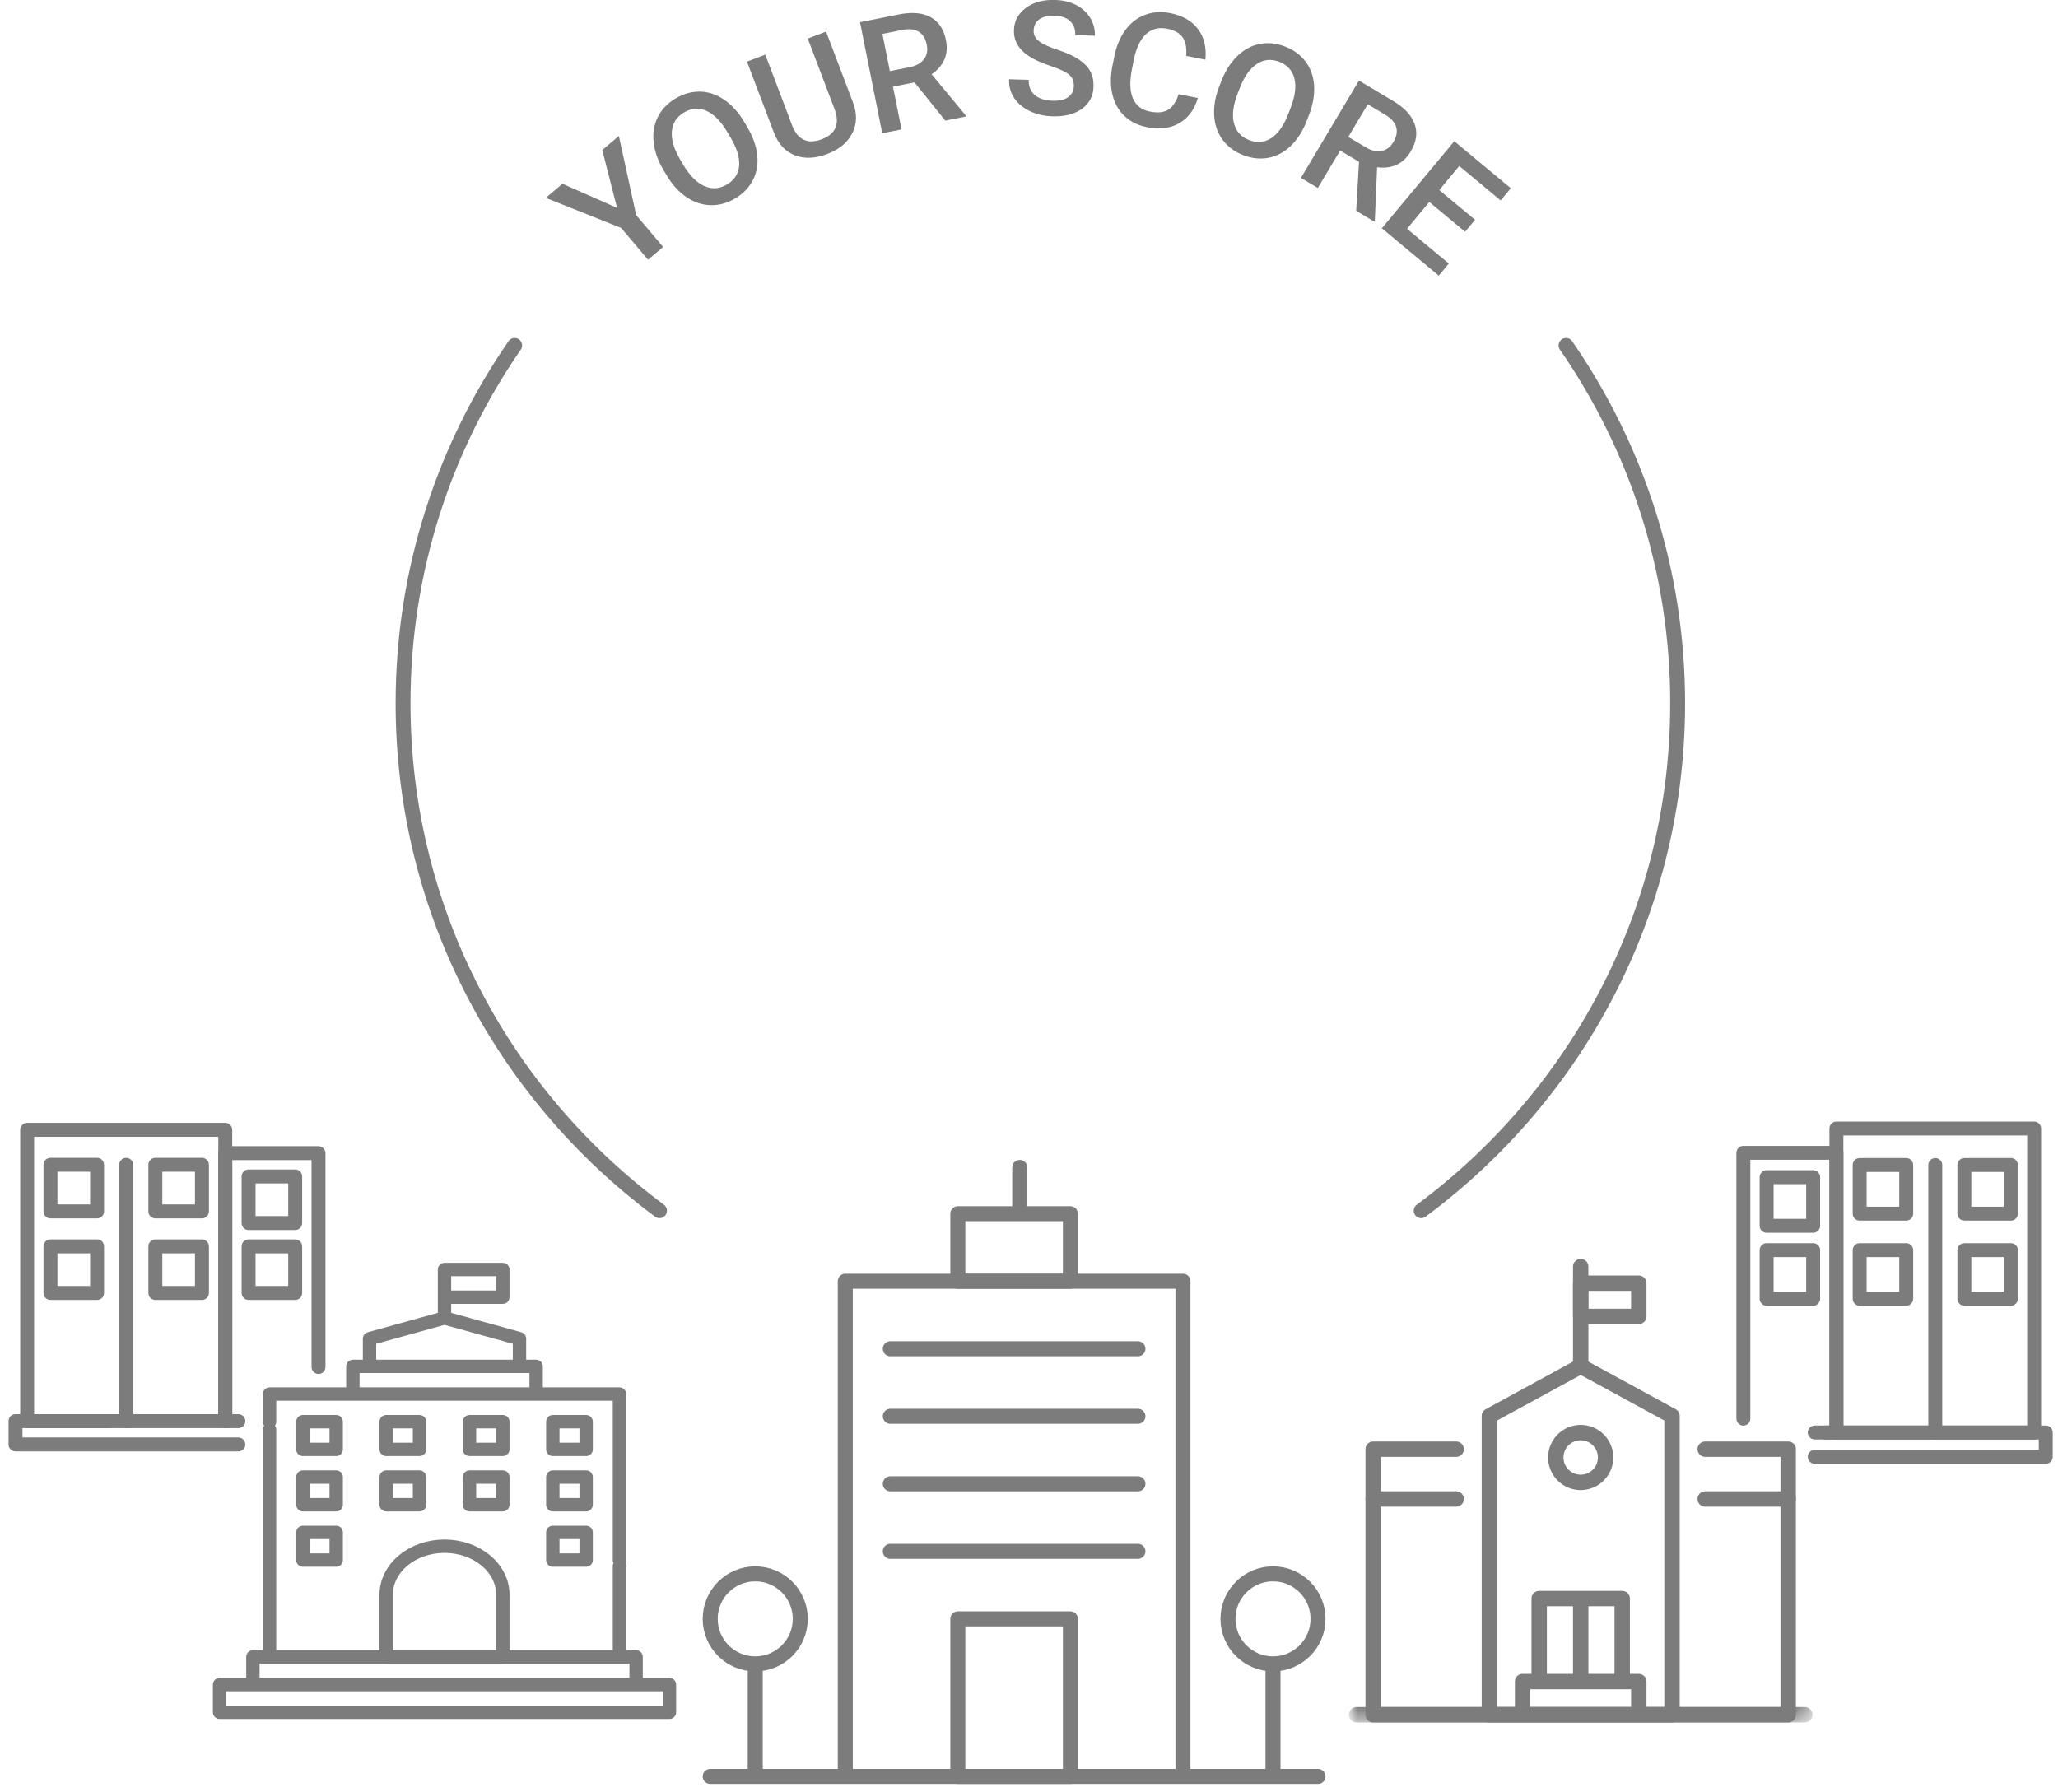 <svg xmlns="http://www.w3.org/2000/svg" xmlns:xlink="http://www.w3.org/1999/xlink" width="155" height="135" viewBox="0 0 155 135">
    <defs>
        <path id="prefix__a" d="M0 0H156V136H0z"/>
        <path id="prefix__c" d="M0 34.592L34.592 34.592 34.592 0 0 0z"/>
    </defs>
    <g fill="none" fill-rule="evenodd" transform="translate(0 -1)">
        <mask id="prefix__b" fill="#fff">
            <use xlink:href="#prefix__a"/>
        </mask>
        <g mask="url(#prefix__b)">
            <g>
                <g>
                    <g>
                        <g transform="translate(0 86) translate(0 .18) translate(16.12 2.75) translate(85.635 7.052)">
                            <path stroke="#7C7C7C" stroke-linecap="round" stroke-linejoin="round" stroke-width="1.159" d="M26.673 14.17L32.925 14.17 32.925 34.175 1.667 34.175 1.667 14.17 7.918 14.17"/>
                            <path stroke="#7C7C7C" stroke-linecap="round" stroke-linejoin="round" stroke-width="1.159" d="M24.173 34.175L10.419 34.175 10.419 11.669 17.296 7.919 24.173 11.669z"/>
                            <path stroke="#7C7C7C" stroke-linecap="round" stroke-linejoin="round" stroke-width="1.159" d="M19.172 14.795c0 1.036-.84 1.876-1.876 1.876s-1.876-.84-1.876-1.876c0-1.035.84-1.875 1.876-1.875s1.876.84 1.876 1.875zM17.296 7.919L17.296.417"/>
                            <mask id="prefix__d" fill="#fff">
                                <use xlink:href="#prefix__c"/>
                            </mask>
                            <path stroke="#7C7C7C" stroke-linecap="round" stroke-linejoin="round" stroke-width="1.159" d="M17.296 4.168L21.672 4.168 21.672 1.667 17.296 1.667zM14.17 31.675L20.422 31.675 20.422 25.423 14.17 25.423zM12.92 34.175L21.672 34.175 21.672 31.675 12.92 31.675zM1.667 17.921L7.919 17.921M26.673 17.921L32.925 17.921M17.296 25.423L17.296 31.675M.417 34.175L34.175 34.175" mask="url(#prefix__d)"/>
                        </g>
                        <g stroke="#7C7C7C" stroke-linecap="round" stroke-linejoin="round" stroke-width="1.13">
                            <path d="M10.267 45.872L35.699 45.872 35.699 8.572 10.267 8.572zM.094 45.872L45.872 45.872M6.876 34.004c0 1.872-1.518 3.39-3.39 3.39-1.874 0-3.392-1.518-3.392-3.39 0-1.873 1.518-3.391 3.391-3.391s3.391 1.518 3.391 3.39zM3.485 45.872L3.485 37.394M45.872 34.004c0 1.872-1.519 3.39-3.391 3.39-1.873 0-3.391-1.518-3.391-3.39 0-1.873 1.518-3.391 3.39-3.391 1.873 0 3.392 1.518 3.392 3.39zM42.481 45.872L42.481 37.394" transform="translate(0 86) translate(0 .18) translate(16.12 2.75) translate(37.276)"/>
                            <path d="M18.744 45.872L27.222 45.872 27.222 34.004 18.744 34.004zM13.658 28.917L32.308 28.917M13.658 23.831L32.308 23.831M13.658 18.744L32.308 18.744M13.658 13.658L32.308 13.658M18.744 8.572L27.222 8.572 27.222 3.485 18.744 3.485zM23.407 0L23.407 3.39" transform="translate(0 86) translate(0 .18) translate(16.12 2.75) translate(37.276)"/>
                        </g>
                        <g stroke="#7C7C7C" stroke-linecap="round" stroke-linejoin="round" stroke-width="1.007">
                            <path d="M.418 33.986L34.3 33.986 34.3 31.902.418 31.902zM2.928 31.902L31.79 31.902 31.79 29.818 2.928 29.818zM30.535 22.967L30.535 29.818 4.183 29.818 4.183 12.691M4.183 12.101L4.183 10.017 30.535 10.017 30.535 22.523M10.457 10.017L24.261 10.017 24.261 7.932 10.457 7.932zM23.006 7.932L11.712 7.932 11.712 5.848 17.359 4.284 23.006 5.848z" transform="translate(0 86) translate(0 .18) translate(16.12 2.75) translate(0 7.052)"/>
                            <g>
                                <path d="M17.359 2.547L21.751 2.547 21.751.463 17.987.463 17.359.463 17.359 4.111M17.36 21.307h0c-2.427 0-4.393 1.633-4.393 3.648v4.69h8.784v-4.69c0-2.015-1.966-3.648-4.392-3.648zM6.693 14.012L9.202 14.012 9.202 11.927 6.693 11.927zM25.516 14.012L28.026 14.012 28.026 11.927 25.516 11.927zM19.241 14.012L21.751 14.012 21.751 11.927 19.241 11.927zM12.967 14.012L15.477 14.012 15.477 11.927 12.967 11.927zM6.693 18.18L9.202 18.18 9.202 16.096 6.693 16.096zM25.516 18.18L28.026 18.18 28.026 16.096 25.516 16.096zM19.241 18.18L21.751 18.18 21.751 16.096 19.241 16.096zM12.967 18.18L15.477 18.18 15.477 16.096 12.967 16.096zM6.693 22.349L9.202 22.349 9.202 20.265 6.693 20.265zM25.516 22.349L28.026 22.349 28.026 20.265 25.516 20.265z" transform="translate(0 86) translate(0 .18) translate(16.12 2.75) translate(0 7.052) translate(0 .174)"/>
                            </g>
                        </g>
                    </g>
                </g>
                <g stroke="#7C7C7C" stroke-linecap="round" stroke-linejoin="round" stroke-width="1.049">
                    <g>
                        <path d="M0 24.728L11.779 24.728 17.399 24.728 17.399 22.897 11.848 22.897 0 22.897" transform="translate(0 86) translate(1.07) matrix(-1 0 0 1 153.01 0) rotate(-180 8.7 23.812)"/>
                        <path d="M0.876 22.897L15.769 22.897 15.769 0 0.876 0z" transform="translate(0 86) translate(1.07) matrix(-1 0 0 1 153.01 0)"/>
                        <path d="M15.769 2.877L15.769 22.897 22.777 22.897 22.777 1.832 21.935 1.831" transform="translate(0 86) translate(1.07) matrix(-1 0 0 1 153.01 0) rotate(-180 19.273 12.364)"/>
                        <path d="M17.521 7.327L21.025 7.327 21.025 3.663 17.521 3.663zM17.521 12.822L21.025 12.822 21.025 9.159 17.521 9.159zM2.628 6.411L6.132 6.411 6.132 2.748 2.628 2.748zM2.628 12.822L6.132 12.822 6.132 9.159 2.628 9.159zM10.512 6.411L14.017 6.411 14.017 2.748 10.512 2.748zM10.512 12.822L14.017 12.822 14.017 9.159 10.512 9.159zM8.322 2.748L8.322 22.897" transform="translate(0 86) translate(1.07) matrix(-1 0 0 1 153.01 0)"/>
                    </g>
                    <g>
                        <path d="M10.7 23.698L9.92 23.698 16.784 23.698 16.784 21.943 10.004 21.943 0 21.943" transform="translate(0 86) translate(1.07) translate(.098 .098) rotate(-180 8.392 22.82)"/>
                        <path d="M0.878 21.942L15.799 21.942 15.799 0 0.878 0z" transform="translate(0 86) translate(1.07) translate(.098 .098)"/>
                        <path d="M15.799 5.835L15.799 21.942 22.82 21.942 22.82 1.755 21.835 1.755" transform="translate(0 86) translate(1.07) translate(.098 .098) rotate(-180 19.31 11.849)"/>
                        <path d="M17.554 7.022L21.065 7.022 21.065 3.511 17.554 3.511zM17.554 12.288L21.065 12.288 21.065 8.777 17.554 8.777zM2.633 6.144L6.144 6.144 6.144 2.633 2.633 2.633zM2.633 12.288L6.144 12.288 6.144 8.777 2.633 8.777zM10.532 6.144L14.043 6.144 14.043 2.633 10.532 2.633zM10.532 12.288L14.043 12.288 14.043 8.777 10.532 8.777zM8.338 2.633L8.338 21.943" transform="translate(0 86) translate(1.07) translate(.098 .098)"/>
                    </g>
                </g>
            </g>
        </g>
        <g>
            <path fill="#7C7C7C" d="M16.476 16.657L15.36 12.303 16.612 11.243 17.914 17.204 19.945 19.6 18.809 20.563 16.779 18.166 11.108 15.905 12.365 14.841zM24.776 10.94c-.483-.812-1.008-1.343-1.573-1.593s-1.13-.207-1.693.128c-.55.328-.852.8-.906 1.416-.054.616.15 1.321.614 2.113l.252.423c.48.806 1.008 1.335 1.583 1.588.576.253 1.142.213 1.7-.119.563-.336.869-.809.917-1.419.048-.61-.174-1.329-.666-2.155l-.228-.382zm1.5-.376c.43.718.68 1.422.755 2.112.075.69-.032 1.318-.321 1.883-.288.565-.733 1.027-1.334 1.384-.594.354-1.21.524-1.848.511-.637-.014-1.243-.213-1.816-.599-.573-.387-1.07-.929-1.491-1.629l-.246-.412c-.426-.715-.675-1.422-.748-2.12-.072-.697.036-1.329.324-1.894.289-.566.732-1.026 1.329-1.382.598-.355 1.212-.527 1.845-.516.632.013 1.235.213 1.807.602.573.39 1.074.94 1.503 1.652l.242.408zM32.218 3.38l2.023 5.332c.321.847.305 1.62-.05 2.32-.354.702-.983 1.224-1.885 1.566-.913.346-1.73.378-2.452.094-.722-.284-1.247-.86-1.575-1.724l-2.02-5.325 1.38-.524 2.024 5.336c.202.533.492.889.87 1.068.376.178.828.168 1.353-.032 1.067-.404 1.387-1.17.96-2.294l-2.008-5.292 1.38-.524zM37.02 6.358l1.495-.3c.49-.096.849-.297 1.075-.6.226-.301.297-.667.21-1.096-.09-.448-.285-.77-.59-.963-.303-.194-.71-.245-1.215-.151l-1.535.306.56 2.804zm1.856.848l-1.62.324.643 3.218-1.453.29-1.674-8.365 2.942-.588c.965-.193 1.754-.126 2.365.202.61.329.999.903 1.163 1.723.112.56.07 1.056-.123 1.487-.195.432-.513.798-.955 1.097l2.575 3.108.015.075-1.557.31-2.321-2.881zM50.878 7.49c.01-.374-.113-.666-.37-.877-.26-.21-.73-.43-1.41-.655-.682-.227-1.222-.473-1.62-.738-.764-.51-1.134-1.158-1.112-1.942.02-.688.316-1.246.888-1.675.574-.43 1.307-.632 2.201-.606.594.017 1.12.14 1.58.373.456.232.814.554 1.068.965.254.412.373.864.36 1.356l-1.478-.042c.014-.445-.117-.798-.388-1.057-.272-.26-.668-.397-1.187-.412-.484-.014-.863.079-1.136.278-.273.2-.416.485-.426.856-.009.312.128.577.411.794.283.217.754.434 1.412.65.658.215 1.186.455 1.58.718.395.264.682.56.86.892.177.332.261.716.247 1.153-.019.71-.308 1.269-.865 1.673-.556.404-1.3.593-2.234.567-.617-.018-1.18-.148-1.692-.391-.51-.243-.903-.57-1.179-.981-.276-.41-.406-.882-.39-1.418l1.481.042c-.014.485.136.864.448 1.139.313.275.768.42 1.365.437.516.015.906-.078 1.172-.28.266-.202.404-.474.414-.818M60.218 8.382c-.26.876-.726 1.508-1.398 1.896-.674.387-1.488.487-2.442.299-.667-.131-1.223-.404-1.67-.82-.445-.416-.749-.942-.91-1.58-.162-.636-.173-1.34-.033-2.113l.153-.782c.155-.79.432-1.458.83-2.005.398-.547.891-.932 1.478-1.155.587-.223 1.223-.267 1.91-.133.924.182 1.618.578 2.083 1.189.466.61.654 1.383.566 2.318l-1.449-.285c.05-.615-.04-1.084-.27-1.406-.23-.321-.617-.536-1.16-.642-.633-.125-1.165.01-1.594.407-.43.395-.737 1.04-.92 1.932l-.146.742c-.177.906-.15 1.628.08 2.168.23.539.658.87 1.282.992.571.113 1.026.069 1.364-.132.338-.2.603-.592.798-1.175l1.448.285zM67.205 9.125c.34-.882.435-1.622.282-2.22-.152-.6-.535-1.017-1.147-1.253-.598-.23-1.156-.176-1.673.162-.518.34-.945.935-1.283 1.79l-.177.458c-.337.875-.427 1.616-.27 2.225.157.61.538 1.03 1.142 1.263.613.236 1.174.184 1.684-.155.51-.339.937-.958 1.282-1.854l.16-.416zm1.224.95c-.3.78-.7 1.411-1.196 1.896-.497.485-1.056.788-1.679.91-.622.122-1.26.058-1.912-.193-.646-.249-1.16-.628-1.543-1.138-.384-.51-.6-1.11-.65-1.799-.052-.689.068-1.415.358-2.179l.172-.448c.3-.776.702-1.409 1.205-1.896.504-.489 1.068-.794 1.691-.916s1.26-.058 1.907.192c.65.25 1.164.627 1.545 1.132.381.505.596 1.102.644 1.793.047.69-.077 1.424-.37 2.202l-.172.443zM71.547 11.312l1.31.78c.427.257.828.348 1.198.276.371-.072.668-.296.892-.672.235-.392.304-.762.21-1.11-.095-.348-.363-.657-.8-.928l-1.345-.802-1.465 2.456zm.807 1.873l-1.419-.847-1.682 2.818-1.272-.76 4.371-7.326 2.576 1.537c.846.505 1.385 1.084 1.618 1.737.232.654.135 1.34-.294 2.058-.292.491-.655.83-1.089 1.02-.433.19-.915.247-1.444.173l-.175 4.033-.039.065-1.363-.814.212-3.694zM80.344 18.456L77.651 16.215 75.972 18.233 79.12 20.852 78.363 21.762 74.075 18.194 79.532 11.637 83.788 15.178 83.024 16.097 79.907 13.503 78.401 15.314 81.094 17.555z" transform="translate(30)"/>
            <path stroke="#7C7C7C" stroke-linecap="round" stroke-width="1.12" d="M87.948 27.018c5.302 7.666 8.405 16.95 8.405 26.953 0 7.62-1.801 14.825-5.005 21.214-3.372 6.725-8.297 12.547-14.311 17.004M8.762 27.018C3.46 34.684.357 43.968.357 53.971c0 7.62 1.801 14.825 5.005 21.214 3.372 6.725 8.297 12.547 14.311 17.004" transform="translate(30)"/>
        </g>
    </g>
</svg>